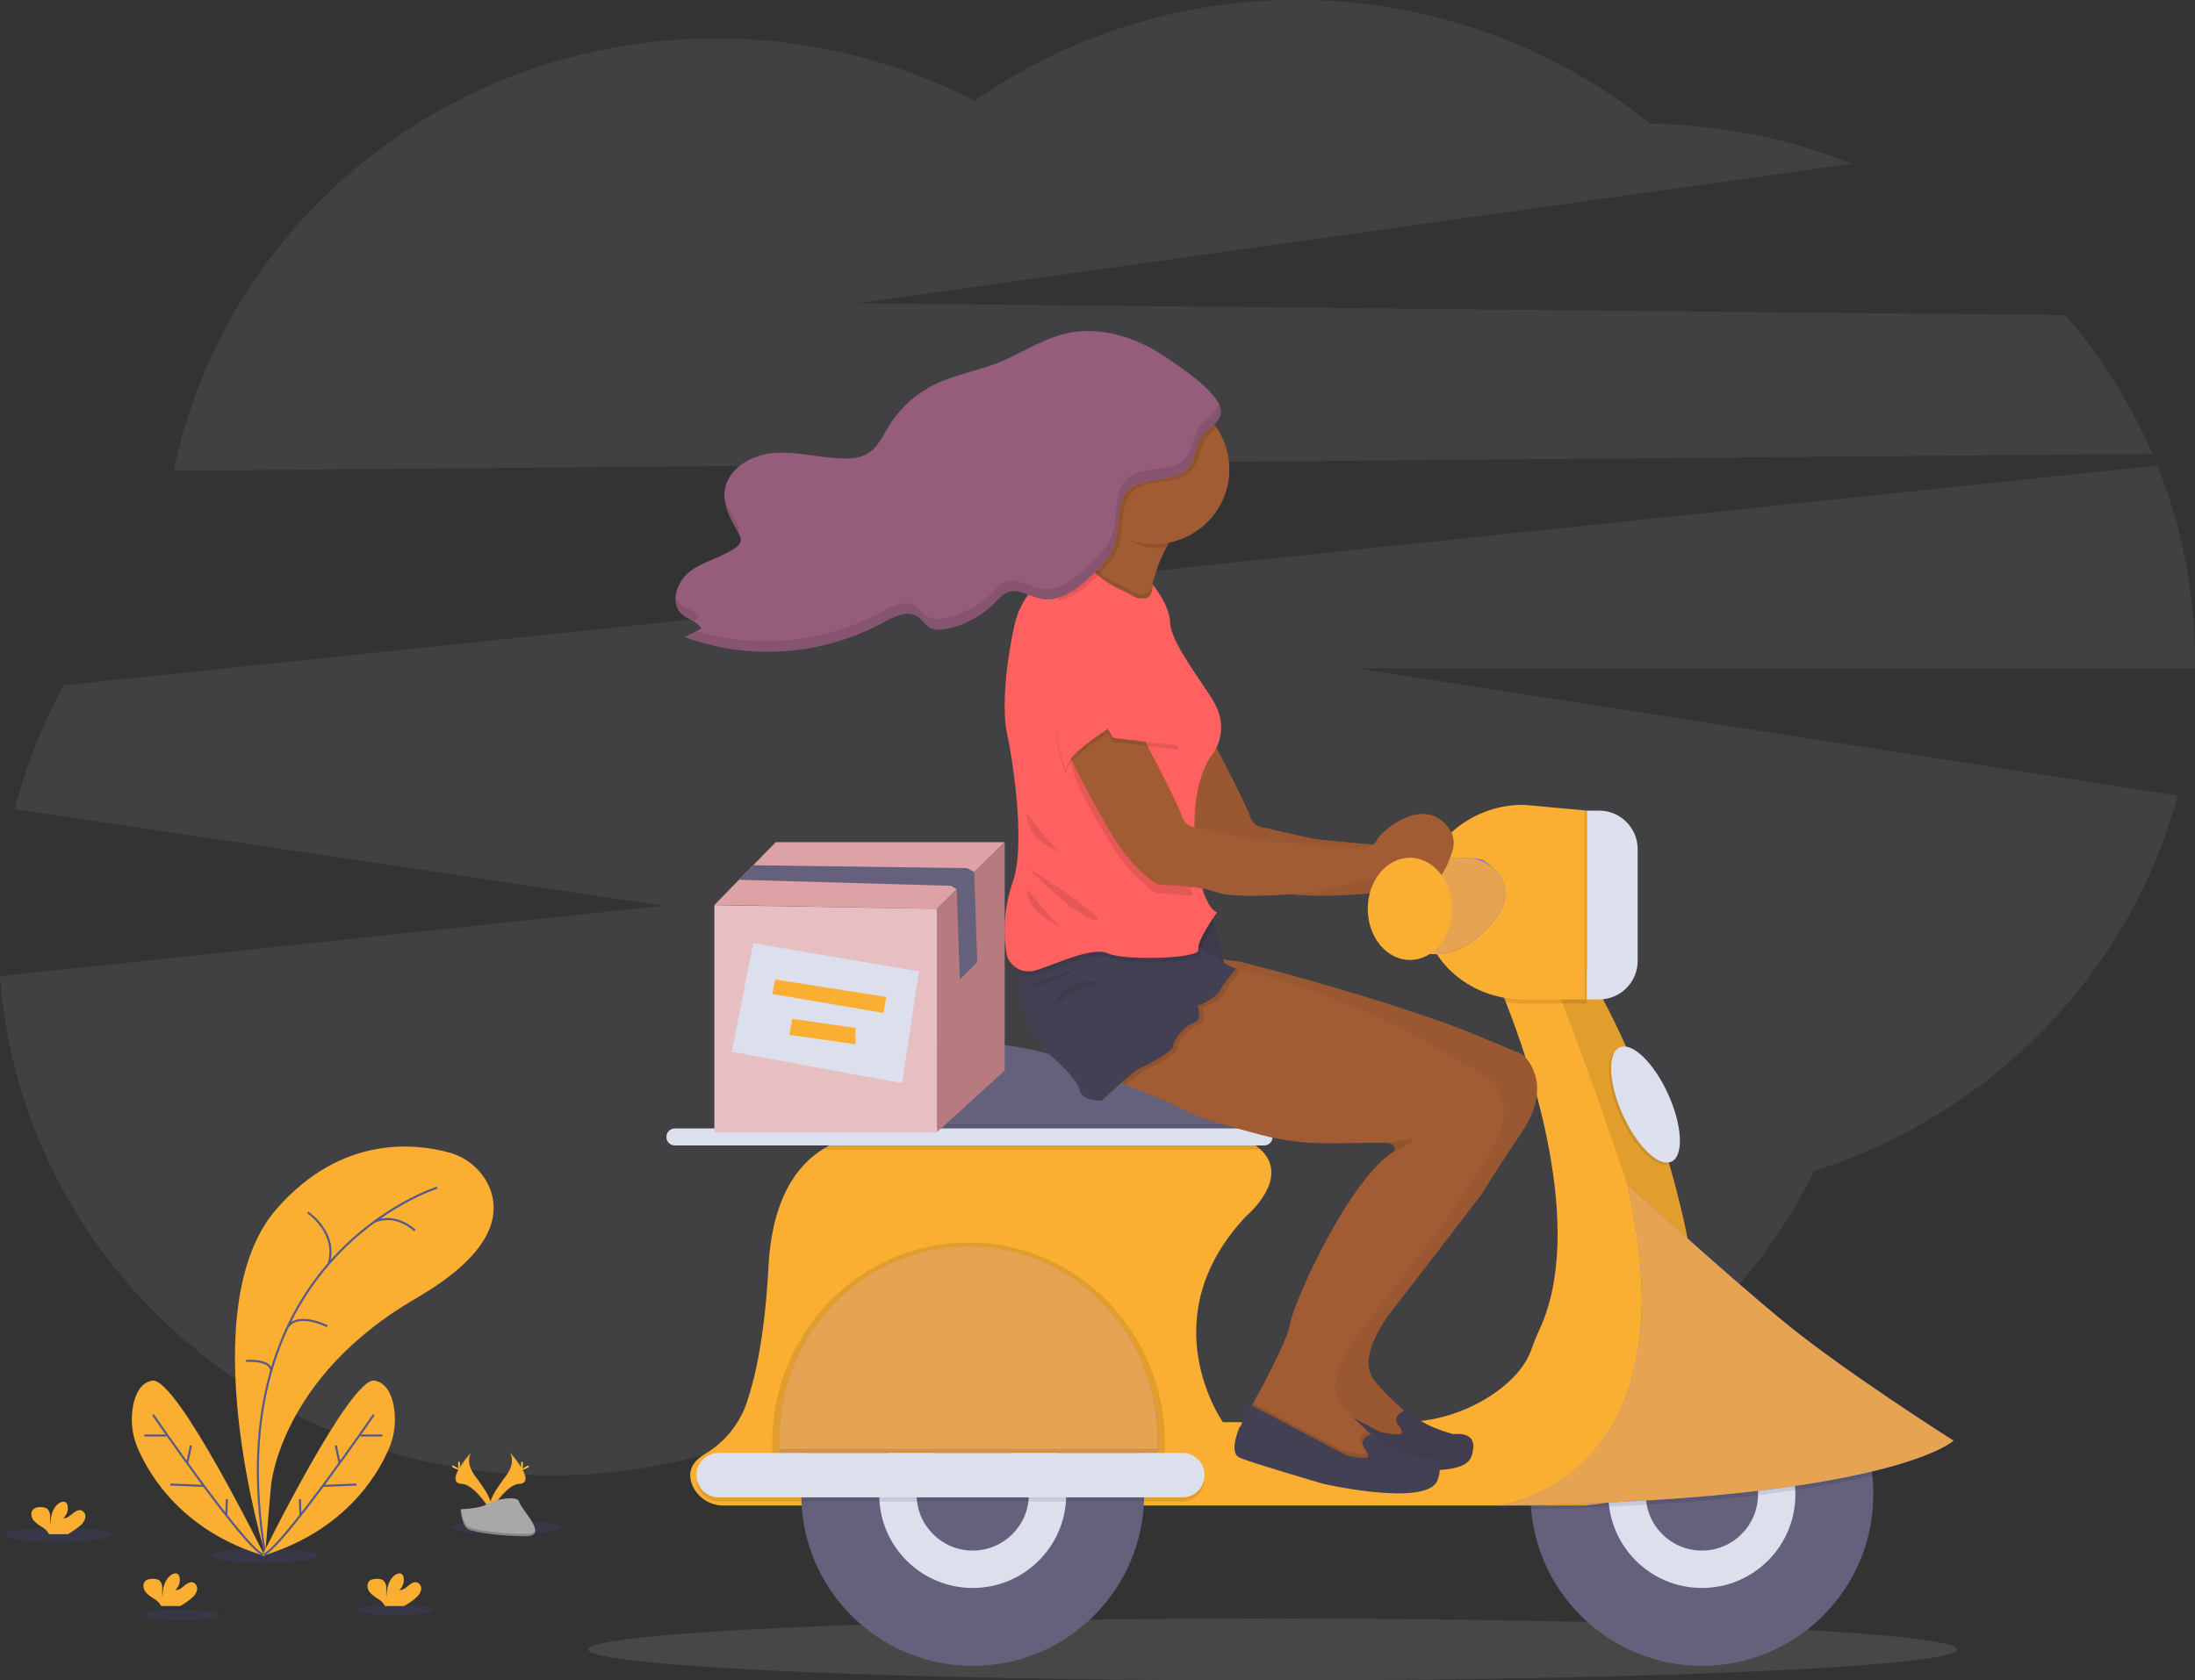 <?xml version="1.0" encoding="utf-8"?>
<!-- Generator: Adobe Illustrator 24.2.3, SVG Export Plug-In . SVG Version: 6.00 Build 0)  -->
<svg version="1.1" id="Layer_1" xmlns="http://www.w3.org/2000/svg" xmlns:xlink="http://www.w3.org/1999/xlink" x="0px" y="0px"
	 viewBox="0 0 1056.3 808.9" style="enable-background:new 0 0 1056.3 808.9;" xml:space="preserve">
<rect x="0" y="0" width="1056.3" height="808.9" fill="#333333" stroke="none"/>
<style type="text/css">
	.st0{clip-path:url(#SVGID_2_);}
	.st1{opacity:0.1;fill:#BEBCDB;enable-background:new    ;}
	.st2{opacity:0.1;fill:#6C63FF;enable-background:new    ;}
	.st3{fill:#FBAF32;}
	.st4{fill:none;stroke:#565987;stroke-miterlimit:10;}
	.st5{opacity:0.1;enable-background:new    ;}
	.st6{fill:#FFD037;}
	.st7{fill:#A8A8A8;}
	.st8{opacity:0.2;enable-background:new    ;}
	.st9{opacity:0.1;fill:#FFFFFF;enable-background:new    ;}
	.st10{fill:#A15C33;}
	.st11{opacity:5.000000e-02;enable-background:new    ;}
	.st12{fill:none;}
	.st13{fill:#65617D;}
	.st14{fill:#DCE0ED;}
	.st15{fill:#6C63FF;}
	.st16{opacity:0.846;fill:#FBAF32;enable-background:new    ;}
	.st17{opacity:0.847;fill:#FBAF32;enable-background:new    ;}
	.st18{fill:#444053;}
	.st19{fill:#FF6160;}
	.st20{fill:#965D7B;}
	.st21{opacity:0.1;}
	.st22{fill:#DDA2A6;}
	.st23{fill:#B77B7F;}
	.st24{opacity:0.3;fill:#FFFFFF;enable-background:new    ;}
</style>
<g>
	<defs>
		<rect id="SVGID_1_" width="1056.3" height="808.9"/>
	</defs>
	<clipPath id="SVGID_2_">
		<use xlink:href="#SVGID_1_"  style="overflow:visible;"/>
	</clipPath>
	<g class="st0">
		<path class="st1" d="M1035.8,218.5c-10.5-24.3-24.6-46.8-41.9-66.8l-581.3-5.7l478.6-67.2c-30.9-12.3-63.8-18.8-97.1-19.3
			c-94-75.2-226.2-79.6-325.1-11c-38.5-19.8-81.2-30.1-124.4-30c-129.2,0-236.8,89.5-260.9,208.1L1035.8,218.5z M1056.3,318
			c0-32.2-6.1-64-18.1-93.9L30.7,329.9c-10.3,18.8-18.3,38.8-23.6,59.6l312,46.5L0,469.9c9.6,134.3,124.7,240.3,265.4,240.3
			c70.8,0,135.1-26.9,182.8-70.7c47.8,44.7,112.8,72.1,184.3,72.1c106.2,0,197.8-60.5,240.5-147.9c85.6-27.2,152.1-95.4,174.9-180.7
			l-394.5-61.2h403C1056.3,320.6,1056.3,319.3,1056.3,318L1056.3,318z"/>
		<ellipse class="st2" cx="28.1" cy="738.8" rx="25.8" ry="3.5"/>
		<ellipse class="st2" cx="127" cy="748.8" rx="25.8" ry="3.5"/>
		<ellipse class="st2" cx="243.5" cy="735.2" rx="25.8" ry="3.5"/>
		<ellipse class="st2" cx="87.4" cy="777.4" rx="18.4" ry="2.5"/>
		<ellipse class="st2" cx="190.1" cy="774.9" rx="18.4" ry="2.5"/>
		<path class="st3" d="M127.6,748c0,0-36.2-118.7,5.7-166.3c31.3-35.6,66.9-31.3,82.8-26.9c8.3,2.2,15.3,8,19,15.8
			c5.6,12,4.6,31.5-34.8,54.3c-65.8,38.1-69.9,90.4-69.9,90.4L127.6,748z"/>
		<path class="st4" d="M210.4,571.7c0,0-106.8,33.4-82.8,176.4 M148.1,583.6c0,0,14.7,9.9,10,24.8 M199.7,592.4c0,0-9-9.1-19.9-4.1
			 M157.5,638.4c0,0-15.8-8-19.9,2 M118.4,655.1c0,0,11.9-0.9,12.1,4.7"/>
		<path class="st3" d="M126.1,749c0,0,42.4-86.3,54.1-84.4c5.5,0.9,8.1,6.3,9.2,11.8c1.4,7.1,0.6,14.5-2.3,21.1
			C181.2,711.2,164.9,737.4,126.1,749L126.1,749z"/>
		<path class="st4" d="M179.9,681c0,0-44.5,64.6-53.1,67.4 M184,691h-10.4 M171.5,714.6l-16.3,0.7 M161.6,695.8l1.8,8.5
			 M144.3,721.6l0.3,7.7"/>
		<path class="st3" d="M127.4,749c0,0-42.4-86.3-54.1-84.4c-5.5,0.9-8.1,6.3-9.2,11.8c-1.4,7.1-0.6,14.4,2.3,21
			C72.4,711.2,88.6,737.4,127.4,749L127.4,749z"/>
		<path class="st4" d="M73.6,681c0,0,44.5,64.6,53.1,67.4 M69.5,691h10.4 M82,714.6l16.3,0.7 M91.9,695.8l-1.8,8.5 M109.2,721.6
			l-0.3,7.7"/>
		<path class="st3" d="M200.2,769.1c1.2-0.9,2-2.2,2.4-3.6c0.4-1.5-0.3-3-1.7-3.7c-1.5-0.6-3.2,0.5-4.4,1.5s-2.7,2.3-4.3,2.1
			c1.7-1.6,2.5-3.9,2-6.2c-0.1-0.5-0.3-0.9-0.6-1.3c-0.9-0.9-2.4-0.5-3.4,0.2c-3.3,2.3-4.2,6.7-4.2,10.8c-0.2-1.5-0.2-3-0.1-4.4
			c0.1-1.5-0.5-3-1.7-3.9c-0.8-0.4-1.6-0.6-2.5-0.6c-1.5,0-3.1,0.1-4.1,1.2c-1.2,1.3-0.9,3.6,0.2,5.1c1.2,1.4,2.7,2.5,4.2,3.4
			c1.2,0.7,2.2,1.7,3,2.9c0.1,0.2,0.2,0.3,0.2,0.5h9.2C196.5,772,198.4,770.7,200.2,769.1L200.2,769.1z M38.6,734.4
			c1.2-0.9,2-2.2,2.4-3.6c0.4-1.5-0.3-3-1.7-3.7c-1.5-0.6-3.2,0.5-4.5,1.6s-2.7,2.3-4.3,2.1c1.7-1.6,2.5-3.9,2-6.2
			c-0.1-0.5-0.3-0.9-0.6-1.2c-0.9-0.9-2.4-0.5-3.5,0.2c-3.3,2.3-4.2,6.8-4.2,10.8c-0.2-1.5-0.2-3-0.1-4.4c0.1-1.5-0.5-3-1.6-3.9
			c-0.8-0.4-1.7-0.6-2.5-0.6c-1.5-0.1-3.1,0.1-4.1,1.2c-1.3,1.3-0.9,3.6,0.1,5c1.2,1.4,2.7,2.5,4.3,3.4c1.2,0.7,2.2,1.7,3,2.9
			c0.1,0.2,0.2,0.3,0.2,0.5h9.2C34.9,737.2,36.8,735.9,38.6,734.4L38.6,734.4z M92.4,769.1c1.2-0.9,2-2.2,2.4-3.6
			c0.4-1.5-0.3-3-1.7-3.7c-1.5-0.6-3.2,0.5-4.4,1.5s-2.7,2.3-4.3,2.1c1.7-1.6,2.5-3.9,2-6.2c-0.1-0.5-0.3-0.9-0.6-1.3
			c-0.8-0.9-2.4-0.5-3.4,0.2c-3.3,2.3-4.2,6.7-4.2,10.8c-0.2-1.5-0.2-3-0.1-4.4c0-1.5-0.4-3.1-1.7-3.9c-0.8-0.4-1.7-0.6-2.5-0.6
			c-1.5,0-3.1,0.1-4.1,1.2c-1.2,1.3-0.9,3.6,0.2,5.1c1.2,1.4,2.7,2.5,4.3,3.4c1.2,0.7,2.2,1.7,3,2.9c0.1,0.2,0.2,0.3,0.2,0.5h9.2
			C88.7,772,90.7,770.7,92.4,769.1L92.4,769.1z M245.2,698.9c0,0,3.5,4.5-1.6,11.4s-9.2,12.6-7.5,16.9c0,0,7.6-12.7,13.8-12.9
			C256.1,714,252,706.5,245.2,698.9L245.2,698.9z"/>
		<path class="st5" d="M245.2,698.9c0.3,0.4,0.5,0.9,0.7,1.4c6.1,7.1,9.3,13.8,3.5,13.9c-5.4,0.2-11.9,9.9-13.5,12.3
			c0.1,0.2,0.1,0.4,0.2,0.6c0,0,7.6-12.7,13.8-12.9C256.1,714,252.1,706.5,245.2,698.9L245.2,698.9z"/>
		<path class="st6" d="M251.6,704.6c0,1.6-0.2,2.9-0.4,2.9s-0.4-1.3-0.4-2.9s0.2-0.8,0.4-0.8S251.6,703,251.6,704.6L251.6,704.6z
			 M253.9,706.5c-1.4,0.8-2.6,1.2-2.7,1s0.9-1,2.3-1.7s0.8-0.2,0.9,0S255.2,705.8,253.9,706.5L253.9,706.5z"/>
		<path class="st3" d="M226.9,698.9c0,0-3.5,4.5,1.6,11.4s9.2,12.6,7.5,16.9c0,0-7.6-12.7-13.8-12.9S220.1,706.5,226.9,698.9
			L226.9,698.9z"/>
		<path class="st5" d="M226.9,698.9c-0.3,0.4-0.5,0.9-0.7,1.4c-6.1,7.1-9.3,13.8-3.5,13.9c5.4,0.2,11.9,9.9,13.5,12.3
			c-0.1,0.2-0.1,0.4-0.2,0.6c0,0-7.6-12.7-13.8-12.9S220.1,706.5,226.9,698.9L226.9,698.9z"/>
		<path class="st6" d="M220.5,704.6c0,1.6,0.2,2.9,0.4,2.9s0.4-1.3,0.4-2.9s-0.2-0.8-0.4-0.8S220.5,703,220.5,704.6L220.5,704.6z
			 M218.3,706.5c1.4,0.8,2.6,1.2,2.7,1s-0.9-1-2.3-1.7s-0.9-0.2-1,0S216.9,705.8,218.3,706.5L218.3,706.5z"/>
		<path class="st7" d="M221.6,726.5c0,0,9.7-0.3,12.6-2.4s14.9-4.6,15.6-1.2s14.5,16.5,3.6,16.6s-25.4-1.7-28.3-3.5
			S221.6,726.5,221.6,726.5L221.6,726.5z"/>
		<path class="st8" d="M253.6,738.4c-10.9,0.1-25.4-1.7-28.3-3.5c-2.2-1.3-3.1-6.2-3.4-8.4h-0.3c0,0,0.6,7.8,3.5,9.6
			s17.4,3.6,28.3,3.5c3.2,0,4.2-1.2,4.2-2.8C257.2,737.7,256,738.4,253.6,738.4L253.6,738.4z"/>
		<ellipse class="st9" cx="612.4" cy="794" rx="329.4" ry="14.9"/>
		<path class="st10" d="M578.8,347.3c0,0,21,39.7,22.6,45.4c0.9,3.2,3.7,5.5,7.1,5.7c0,0,20.9,5,25.9,5.7s48.3,4.3,48.3,4.3
			s11,0.3,12.3-3.7c1.2-3.7,22.5-22.9,34.8-6.1c2.3,3.1,3,7.2,1.8,10.9c-2.3,7.2-6.9,18.6-11.9,11.5c-7-10-15.1-7.2-15.1-1.9
			s-11.2,3.4-14.9,4.1c-2,0.4-8.9,2.2-14.8,3.8c-6.9,1.9-14,3-21.1,3.5c-11.8,0.8-29.2,1.4-35.4-0.9c-7.4-2.8-20.4-3.5-26-3.6
			c-1.8,0-3.6-0.7-5.1-1.8c-7.7-6-14.3-13.5-19.3-21.9c-8.7-15-26.5-46-25.3-55S578.8,347.3,578.8,347.3L578.8,347.3z"/>
		<path class="st11" d="M578.8,347.3c0,0,21,39.7,22.6,45.4c0.9,3.2,3.7,5.5,7.1,5.7c0,0,20.9,5,25.9,5.7s48.3,4.3,48.3,4.3
			s11,0.3,12.3-3.7c1.2-3.7,22.5-22.9,34.8-6.1c2.3,3.1,3,7.2,1.8,10.9c-2.3,7.2-6.9,18.6-11.9,11.5c-7-10-15.1-7.2-15.1-1.9
			s-11.2,3.4-14.9,4.1c-2,0.4-8.9,2.2-14.8,3.8c-6.9,1.9-14,3-21.1,3.5c-11.8,0.8-29.2,1.4-35.4-0.9c-7.4-2.8-20.4-3.5-26-3.6
			c-1.8,0-3.6-0.7-5.1-1.8c-7.7-6-14.3-13.5-19.3-21.9c-8.7-15-26.5-46-25.3-55S578.8,347.3,578.8,347.3L578.8,347.3z"/>
		<path class="st12" d="M819.7,647.4c-9.5,10.3-16.5,14.4-16.2,3.5c1-33-57-182.2-57-182.2l17.2-1.3
			C801.2,531.9,815.1,598.2,819.7,647.4L819.7,647.4z"/>
		<path class="st13" d="M901.5,719.4c0,45.6-37,82.5-82.5,82.5c-42.8,0-78.5-32.8-82.2-75.5c-0.1-1.3-0.2-2.7-0.2-4v-0.1
			c0-1,0-2,0-3c0-45.6,36.9-82.5,82.5-82.5S901.6,673.8,901.5,719.4L901.5,719.4z"/>
		<circle class="st14" cx="819" cy="719.4" r="45"/>
		<circle class="st13" cx="819" cy="719.4" r="27"/>
		<path class="st13" d="M602.4,562.7l-198.7,4v-29.3c1.8-23.6,26-31.8,48-34.4c17.2-1.9,34.6-0.6,51.3,3.9
			c42.2,11.2,69,13.3,82.2,13.5c6,0.1,11.1,4.4,12.2,10.2c0.6,3.3,1.2,7,1.8,10.6c0.4,2.8,0.9,5.6,1.2,8.2
			C601.7,556.9,602.4,562.7,602.4,562.7L602.4,562.7z"/>
		<path class="st3" d="M760.9,724.7H348.2c-6.5,0.1-12.4-3.8-15-9.7c-3.1-7.4,1.2-12.2,5.9-15c9.5-5.6,16.7-14.4,20.3-24.9
			c4.4-13,8.7-33.3,10.4-65.1c1.7-32.9,13.6-49.1,26.5-57c16.6-10.2,34.8-6.3,34.8-6.3l167.3,1.3c3,1.4,5.7,3.1,8.2,5.3
			c14.9,13.9-6.8,32-6.8,32c-46.7,49.3-11.3,99.3-11.3,99.3H674c16,0.1,31.6-4.7,44.8-13.7c11.6-8,16-15.7,17.8-20.4
			c1.3-3.6,2.7-7.2,4.3-10.6c22.5-48.7-4.6-128-16.3-157.6c-2.9-7.4-4.8-11.7-4.8-11.7l26.8-2l17-1.3h0.2
			c37.4,64.5,51.3,130.9,56,180c0.4,4.6,0.8,9.1,1.1,13.4c2.1,33.1-22.9,61.6-56,63.7C763.5,724.7,762.2,724.8,760.9,724.7
			L760.9,724.7z"/>
		<path class="st5" d="M600.6,549.4H403.7v-8.2h195.6C599.8,544,600.2,546.8,600.6,549.4z M606.6,553.4H397.8
			c-0.5,0-1.1-0.1-1.6-0.3c16.6-10.2,34.8-6.3,34.8-6.3l167.3,1.3C601.4,549.5,604.1,551.3,606.6,553.4L606.6,553.4z"/>
		<path class="st14" d="M324.8,543.2h283.5c2.3,0,4.1,1.8,4.1,4.1v0c0,2.3-1.8,4.1-4.1,4.1H324.8c-2.3,0-4.1-1.8-4.1-4.1v0
			C320.7,545,322.5,543.2,324.8,543.2z"/>
		<path class="st5" d="M819.7,647.4c-9.5,10.3-16.5,14.4-16.2,3.5c1-33-57-182.2-57-182.2l17.2-1.3
			C801.2,531.9,815.1,598.2,819.7,647.4L819.7,647.4z M901,710.3c-9.8,2.4-22,4.8-37,7c-5.6,0.8-11.6,1.6-18,2.4
			c-15.3,1.8-33.1,3.4-53.5,4.6c-5.8,0.3-11.8,0.7-18.1,1c-11.7,0.5-24.2,0.9-37.6,1.2l-0.2-4v-0.1c18.7-7.5,48-27.6,52.7-80
			c42.5-16.4,90.3,4.8,106.7,47.3C898.6,696.4,900.3,703.4,901,710.3L901,710.3z"/>
		<path class="st15" d="M721.1,724.7c0,0,94.7-10.3,62.1-154.6c0,0,46.8,42.9,75.9,66.7s81,56.7,81,56.7S909.1,722.5,721.1,724.7
			L721.1,724.7z"/>
		<path class="st16" d="M721.1,724.7c0,0,94.7-10.3,62.1-154.6c0,0,46.8,42.9,75.9,66.7s81,56.7,81,56.7S909.1,722.5,721.1,724.7
			L721.1,724.7z"/>
		<circle class="st13" cx="468.1" cy="719.4" r="82.5"/>
		<circle class="st14" cx="468.1" cy="719.4" r="45"/>
		<circle class="st13" cx="468.1" cy="719.4" r="27"/>
		<path class="st5" d="M560.6,694.6c0-53.3-42.3-96.5-94.5-96.5s-94.5,43.2-94.5,96.5c0,2.3,0.1,4.5,0.2,6.7h188.5
			C560.5,699.1,560.5,696.9,560.6,694.6L560.6,694.6z"/>
		<path class="st15" d="M557.1,693c0-51.3-40.7-92.9-91-92.9s-91,41.6-91,92.9c0,2.2,0.1,4.3,0.2,6.4h181.6
			C557,697.2,557.1,695.1,557.1,693L557.1,693z"/>
		<path class="st16" d="M557.1,693c0,1.5,0,3-0.1,4.4c0,0.7-0.1,1.3-0.1,2H375.3c0-0.7-0.1-1.3-0.1-2c-0.1-1.5-0.1-3-0.1-4.5
			c0-51.3,40.7-92.9,91-92.9S557.1,641.6,557.1,693L557.1,693z"/>
		<path class="st5" d="M557,697.4c0,0.7-0.1,1.3-0.1,2H375.3c0-0.7-0.1-1.3-0.1-2H557z"/>
		<path class="st5" d="M345.9,701.4h223.1c5.9,0,10.7,4.8,10.7,10.7l0,0c0,5.9-4.8,10.7-10.7,10.7H345.9c-5.9,0-10.7-4.8-10.7-10.7
			l0,0C335.2,706.2,340,701.4,345.9,701.4z"/>
		<path class="st14" d="M345.9,699.4h223.1c5.9,0,10.7,4.8,10.7,10.7l0,0c0,5.9-4.8,10.7-10.7,10.7H345.9c-5.9,0-10.7-4.8-10.7-10.7
			l0,0C335.2,704.2,340,699.4,345.9,699.4z"/>
		<ellipse transform="matrix(0.911 -0.412 0.412 0.911 -149.255 373.22)" class="st5" cx="791" cy="532.8" rx="12" ry="30.2"/>
		
			<ellipse transform="matrix(0.911 -0.412 0.412 0.911 -148.753 373.543)" class="st14" cx="792" cy="531.8" rx="12" ry="30.2"/>
		<path class="st5" d="M763.6,467.4v15.7h-30.5c-2.8,0-5.7-0.2-8.5-0.7c-2.9-7.4-4.8-11.7-4.8-11.7l26.8-2L763.6,467.4z"/>
		<path class="st3" d="M763.6,481.1h-30.5c-26.8,0-48.5-20-48.5-44.8v-4.1c0-24.7,21.7-44.8,48.5-44.8l30.5,2.8V481.1z"/>
		<path class="st15" d="M713.3,413.9c0,0,18.3,9.7,7.8,26.2c0,0-12.9,21.1-33.1,19.1l-7.4-45.4C680.6,413.9,704.8,411.6,713.3,413.9
			L713.3,413.9z"/>
		<path class="st17" d="M706.3,413c5.9,0.2,11.3,3.1,14.8,7.8c3.2,4.5,5.2,11.1-0.1,19.3c0,0-12.9,21.1-33.1,19.1l-7.4-45.4
			C680.6,413.9,695.8,412.4,706.3,413L706.3,413z"/>
		<path class="st5" d="M762.6,390.2h5.9c10.3,0,18.6,8.3,18.6,18.6v53.7c0,10.3-8.3,18.6-18.6,18.6h-5.9V390.2z"/>
		<path class="st14" d="M763.6,390.2h5.9c10.3,0,18.6,8.3,18.6,18.6v53.7c0,10.3-8.3,18.6-18.6,18.6h-5.9V390.2z"/>
		<path class="st10" d="M547,506.9c0,0,4.7,1.7,11,4.1c10,3.9,24.1,9.5,29,12.6s23.2,8.1,36.8,11.7c10.1,2.6,20.6,3.9,31.1,3.8
			c10.6-0.1,23.5-0.2,27.1-0.2c0.6,0,1.2,0,1.8,0.1c3.7,0.6,3.6,3.1,3.5,3.7v0.1c-22,13.3-48.7,73-50.3,83
			c-1.2,7.5-12.2,28.3-17.7,38.2c-1.8,3.3-3,5.4-3,5.4l6.7,7.7l19.3,8.7l18.3,8c0,0,19.3,1,19.7,0s0.3-11.3,0.3-11.3
			c-2.4-1.5-4.6-3.2-6.7-5.1c-4.4-3.9-8.6-8.1-12.3-12.6c-10.7-12.7,10.7-37,10.7-37l41-53.3c0,0,3.3-6,19.3-30s0-37,0-37
			l-28.2-11.7c-48.8-18.3-107.8-32.9-107.8-32.9l-0.8-0.1l-12.5-1.6L547,506.9z"/>
		<path class="st18" d="M672.8,685.9c0,0,3.5,4.1,0.9,4.5s-9.5-1.1-9.5-1.1l-43.6-23c0,0-4.8-3.4-5.9,3.2s-1.9,6-1.9,6
			s-5.8,12.4,0,14.9s40.3,12.7,40.3,12.7s50.1,11.4,54.9-1.8s-8.5-10.9-8.5-10.9s-16.5-4-22.1-12
			C677.3,678.5,669.2,680.8,672.8,685.9L672.8,685.9z"/>
		<path class="st11" d="M732.7,507.6l-28.2-11.7C655.7,477.6,596.8,463,596.8,463l-0.8-0.1l-12.5-1.6L547,506.9c0,0,4.7,1.7,11,4.1
			c10,3.8,24.1,9.5,29,12.5s23.2,8.1,36.8,11.7c10.1,2.6,20.6,3.9,31.1,3.8c10.6-0.1,23.5-0.2,27.1-0.2c0.6,0,1.2,0,1.8,0.1
			c3.7,0.6,3.6,3.1,3.5,3.7v0.1c-22,13.3-48.7,73-50.3,83c-1.2,7.5-12.2,28.3-17.7,38.2l-0.7,1.3c-1.5-0.2-3.3,0.3-3.9,4
			c-1.1,6.6-1.9,6-1.9,6s-5.8,12.4,0,14.9s40.3,12.7,40.3,12.7s50.1,11.4,54.9-1.8s-8.5-10.9-8.5-10.9s-16.5-4-22.1-12
			c-0.5,0.1-1,0.3-1.5,0.5c-0.6-0.5-1.2-1-1.9-1.6c-4.4-3.9-8.5-8.1-12.3-12.6c-10.7-12.7,10.7-37,10.7-37l41-53.3
			c0,0,3.3-6,19.3-30S732.6,507.5,732.7,507.6L732.7,507.6z"/>
		<path class="st10" d="M513.4,283.9l1.5,1.9l0.8,1.1l5.3,6.7c0,0,12.7,4.1,23.8,6.7c11.5,2.7,21.4,3.9,13.6-2.6
			c-4.9-4-5.2-10.8-3.4-18.1c1.5-5.6,3.6-11,6.3-16.1c0.4-0.8,0.8-1.5,1.2-2.2c2.5-4.6,5.2-9,8.2-13.3c-7.1-4.9-14.5-9.5-22.1-13.6
			c-9.2-4.7-16.7-6.8-11.9,2.6c3.1,6,2.1,12.8-0.8,19.2c-0.2,0.5-0.5,1-0.7,1.5c-2.6,5-5.7,9.7-9.5,13.9
			C522,276,517.9,280.1,513.4,283.9L513.4,283.9z"/>
		<path class="st18" d="M576.8,436.2l6.8,6.2l6.5,25.2h-10.9l-12.1-15.7L576.8,436.2z"/>
		<path class="st5" d="M567.1,451.9l7.3,9.5l4.8,6.2h10.9l-1.1-4.3l-4.8-18.4l-0.7-2.5l-6.8-6.2l-9.3,15L567.1,451.9z M567.1,451.9
			l7.3,9.5l4.8,6.2h10.9l-1.1-4.3l-4.8-18.4l-0.7-2.5l-6.8-6.2l-9.3,15L567.1,451.9z"/>
		<path class="st10" d="M530.8,518.2c0,0,4.7,1.7,11,4.1c10,3.8,24.1,9.5,29,12.5s23.2,8.1,36.8,11.7c10.1,2.6,20.6,3.9,31.1,3.8
			c10.6-0.1,23.5-0.2,27.1-0.2c0.6,0,1.2,0,1.9,0.1c3.7,0.6,3.6,3.1,3.5,3.7v0.1c-22,13.3-48.7,73-50.3,83
			c-1.2,7.5-12.2,28.3-17.7,38.2c-1.8,3.3-3,5.4-3,5.4l6.7,7.7l19.3,8.7l18.3,8c0,0,19.3,1,19.7,0s0.3-11.3,0.3-11.3
			c-2.4-1.5-4.6-3.2-6.7-5.1c-4.4-3.9-8.6-8.1-12.3-12.6c-10.7-12.7,10.7-37,10.7-37l41-53.3c0,0,3.3-6,19.3-30s0-37,0-37
			l-25.7-14.7c-40-24.3-96.3-38.3-96.3-38.3l-0.8-0.1l-12.5-1.6L530.8,518.2z"/>
		<path class="st5" d="M600.1,680.9l6.7,7.7l19.3,8.7l18.3,8c0,0,19.3,1,19.7,0s0.3-11.3,0.3-11.3c-2.4-1.5-4.6-3.2-6.7-5.1
			c-2.1,1.1-4.4,3.2-2.2,6.4c0,0,3.5,4.1,0.9,4.5s-9.5-1.1-9.5-1.1l-43.6-23l-0.3-0.2C601.3,678.8,600.1,680.9,600.1,680.9
			L600.1,680.9z"/>
		<path class="st18" d="M656.6,697.2c0,0,3.5,4.1,0.9,4.5s-9.5-1.1-9.5-1.1l-43.6-23c0,0-4.8-3.4-5.9,3.2s-1.9,6-1.9,6
			s-5.7,12.4,0,14.9s40.3,12.6,40.3,12.6s50.1,11.4,54.9-1.8s-8.5-10.9-8.5-10.9s-16.5-4-22.1-12C661.2,689.8,653,692.1,656.6,697.2
			L656.6,697.2z"/>
		<path class="st5" d="M533.4,253.6c5.8,4,14.6,10.3,22.1,10.3c1.9,0,3.9-0.2,5.8-0.5c2.8-5.4,5.9-10.6,9.4-15.5c0,0-44-30.7-34-11
			C540.1,243.4,536.8,246.6,533.4,253.6L533.4,253.6z"/>
		<path class="st10" d="M519.6,225.9c0,12.2,6.2,23.6,16.4,30.2c1.1,0.7,2.3,1.4,3.5,2c17.8,8.9,39.4,1.6,48.3-16.1
			c8.9-17.8,1.6-39.4-16.1-48.3c-17.8-8.9-39.4-1.6-48.3,16.1C520.9,214.8,519.6,220.3,519.6,225.9L519.6,225.9z"/>
		<path class="st5" d="M530.8,518.2c0,0,4.7,1.7,11,4.1c4-3.5,8-6.8,9.7-7.5c3.7-1.3,15.7-8.3,15.3-10.3s5-9.7,9.7-11s2-8.3,2-8.3
			s9-3.3,11.2-8s9.1-10.7,6.8-10.3c-1-0.2-2-0.5-2.8-1.1l-12.5-1.6L530.8,518.2z"/>
		<path class="st18" d="M503.4,506.2c0,0,15.3,12.7,16,18.3s10.9,5.3,10.9,5.3s15.3-14.7,19-16s15.7-8.3,15.3-10.3s5-9.7,9.7-11
			s2-8.3,2-8.3s9-3.3,11.2-8s9.1-10.7,6.8-10.3c-0.7,0.1-2.8-1-5.5-2.6c-3.3-2-7.5-4.7-10.9-7c-3.6-2.4-6.3-4.4-6.3-4.4
			s-1.6-0.3-4.3-0.7c-14.5-2.1-61.8-7.5-72.7,10c-1.5,2.3-2.6,4.8-3.2,7.5C486.6,487.3,503.4,506.2,503.4,506.2L503.4,506.2z"/>
		<path class="st5" d="M519.5,465.8c0,0-15.7,8.9-21.5,8.9S519.5,465.8,519.5,465.8L519.5,465.8z M529.9,472.6c0,0-23.3,7.8-23.3,14
			S504.4,470.1,529.9,472.6z M585.8,437.2l-0.3,0.5C585.6,437.6,585.7,437.4,585.8,437.2z M513.4,283.9l1.5,1.9l0.8,1.1l5.3,6.7
			c0,0,12.7,4.1,23.8,6.7c11.5,2.7,21.4,3.9,13.6-2.6c-4.9-4-5.2-10.8-3.4-18.1l-0.4-0.5c0,0,0.3,6.7-3.6,6.9
			c-5.4,0.2-5.5-1.6-10.4-3.7c-6.4-2.7-13-7.2-14.8-10.7C522,275.9,517.9,280.1,513.4,283.9L513.4,283.9z M491.5,468.7
			c2.7,1.2,5.8,1.2,8.6,0.2c10.3-3.3,26.7-11.4,34.3-7.9c6.1,2.8,30.9,2.7,40,0.4c2.3-0.6,3.6-1.3,3.4-2.2c-0.1-1,0-2,0.4-2.9
			c1.1-3.4,3.9-8.1,6.1-11.4l-0.7-2.5l-6.8-6.2l-9.2,15c-14.5-2.1-61.8-7.5-72.7,10C493.3,463.5,492.2,466.1,491.5,468.7
			L491.5,468.7z"/>
		<path class="st19" d="M484.8,460.9c0,0,4,9.3,14.3,6s26.7-11.4,34.3-7.9s44.3,2.5,43.3-1.8s9-18,9-18s-5.5-1-8.8-18.8
			c-0.5-2.6-1-5.6-1.3-8.9c-0.8-6.9-1-13.8-0.6-20.7c1.3-19.3,8.1-27.2,8.1-27.2s9.3-10.7,1.3-25.3c-4.2-7.7-21.1-29-21.3-38.5
			c-0.2-8.6-8.5-18.6-8.5-18.6s0.3,6.7-3.7,6.9c-5.4,0.2-5.5-1.6-10.4-3.7c-7.3-3.1-14.8-8.5-15.3-12.1c0,0-30.6-1.5-37.2,29.5
			s-4.3,48-3.3,51.7s9.7,51,2.7,71S484.8,460.9,484.8,460.9L484.8,460.9z"/>
		<path class="st5" d="M534.6,406.4c5.5,9.3,12.9,17.4,21.7,23.7c5.9,0.1,11.7,0.4,17.5,1.2c-0.5-2.6-1-5.6-1.3-8.9
			c-0.8-6.9-1-13.8-0.6-20.7c-1.9-1-3.4-2.7-3.9-4.8c-1.7-5.7-16.5-32.7-16.5-32.7s-34.8-9-36,0S525.9,391.5,534.6,406.4
			L534.6,406.4z"/>
		<path class="st10" d="M546.1,347.3c0,0,21,39.7,22.6,45.4c0.9,3.2,3.7,5.5,7.1,5.7c0,0,20.9,5,25.9,5.7s48.4,4.3,48.4,4.3
			s11,0.3,12.3-3.7c1.2-3.7,22.5-22.9,34.8-6.1c2.3,3.1,3,7.2,1.8,10.9c-2.3,7.2-6.9,18.6-11.9,11.5c-7-10-15.1-7.2-15.1-1.9
			s-11.2,3.4-14.9,4.1c-2,0.4-8.9,2.2-14.8,3.8c-6.9,1.9-14,3-21.2,3.5c-11.8,0.8-29.2,1.4-35.4-0.9c-7.4-2.8-20.4-3.5-26-3.6
			c-1.8,0-3.6-0.7-5.1-1.8c-7.7-6-14.2-13.5-19.2-21.9c-8.7-15-26.5-46-25.3-55S546.2,347.3,546.1,347.3L546.1,347.3z"/>
		<path class="st5" d="M539.1,292.2c0,0,11.2,18.7,16.5,32s11.5,36.7,11.5,36.7l-31.3-3.7l-2.7-4.3c0,0-22.4,14-19.7,20s-6-9-5.3-26
			s-2.4-47.3,0-54.7S531.8,286.6,539.1,292.2L539.1,292.2z"/>
		<path class="st19" d="M508.1,344.9c-0.7,17,8,32,5.3,26s19.7-20,19.7-20l2.6,4.3l31.3,3.7c0,0-6.3-23.3-11.5-36.7
			c-3.1-7.5-6.7-14.9-10.7-22c-3.2-5.8-5.7-10-5.7-10c-4.3-3.3-13.5-5.3-20.8-4.8c-1.1,0.1-2.3,0.2-3.4,0.4c-3,0.6-5.4,1.7-6.5,3.5
			c-0.2,0.3-0.3,0.6-0.4,0.9C505.7,297.6,508.8,327.9,508.1,344.9L508.1,344.9z"/>
		<path class="st5" d="M494.1,391.4c0,0,13.2,18.2,17.2,18.8C511.4,410.2,494.4,406.4,494.1,391.4L494.1,391.4z M494.1,417.4
			c0,0,25,25.2,33,25.5S494.1,417.4,494.1,417.4z M494.1,428c0,0,16,18.8,17,18.8S493.9,440.2,494.1,428z M508.5,289.4
			c2.6-0.4,5.1-1.2,7.3-2.5c0.9-0.5,1.7-1,2.5-1.5c3.3-2.2,6.3-4.7,9.1-7.5c4.6-4.5,9.2-9.3,11.1-15.5c0.4-1.4,0.7-2.9,0.9-4.3
			c1.1-7.7,0.2-16.2,5.7-21.4c1-1,2.2-1.8,3.5-2.4c7.8-3.7,19.1-1.3,24.9-8c3.7-4.2,3.6-10.1,6.5-14.7c1.2-2,3.5-3.7,5.5-5.6
			c-10.9-16.6-33.2-21.3-49.9-10.3s-21.3,33.2-10.3,49.9c2.8,4.2,6.4,7.8,10.6,10.5c-0.2,0.5-0.5,1-0.7,1.5
			c-6.9,14-21.8,26.3-21.8,26.3l1.5,1.9C511.9,286.4,509.6,287.5,508.5,289.4L508.5,289.4z"/>
		<path class="st20" d="M571.6,225.4c-6.8,7.8-21,3.2-28.5,10.4c-6.5,6.2-3.9,17.1-6.6,25.7c-1.9,6.1-6.5,11-11.1,15.5
			c-6.7,6.5-15.3,13.1-24.4,11.3c-5.4-1.1-10.8-5.2-16-3.3c-2.6,0.9-4.5,3.2-6.4,5.2c-6.6,6.7-15.2,11.2-24.6,12.7
			c-1.8,0.4-3.8,0.3-5.6-0.3c-2.8-1.1-4.3-4.2-6.9-5.8c-5-3.2-11.4,0.1-16.6,2.9c-29.4,15.9-64.1,18.4-95.5,6.9l8.1-4
			c-1.7-3.5-6.4-4.3-9.3-6.9c-6.1-5.3-2.5-15.9,3.9-20.7s14.8-6.5,21.5-11.1c1.4-0.9,2.7-2.1,2.9-3.8c0-1.2-0.4-2.4-1.1-3.4
			c-3.5-6.3-7.5-13-6.7-20.2c1.2-11,13.2-17.8,24.3-18.5s22,2.6,33,2.7c4,0.1,8.2-0.3,11.6-2.4c4.8-2.9,7.2-8.4,10.1-13.1
			c5.2-8.5,12.6-15.3,21.5-19.8c10-5.1,21.3-6.8,31.7-11c10.6-4.3,20.3-11,31.4-13.7c16.1-4,33.4,1.2,47.3,10.3
			c6.7,4.4,28.1,18.3,28,27.2c-0.1,5.3-7,8.2-9.6,12.3C575.2,215.2,575.3,221.1,571.6,225.4L571.6,225.4z"/>
		<g class="st21">
			<path d="M354.5,251.7c0.7,1,1.1,2.1,1.1,3.3c0,0.4-0.2,0.8-0.4,1.2c-2.9-5.2-6-10.7-6.5-16.4C350,244,352.3,247.9,354.5,251.7
				L354.5,251.7z M327.3,290.6c3,2.6,7.6,3.3,9.3,6.9l-2.9,1.4c-1.9-0.9-3.8-2-5.5-3.3c-2.2-2-3.4-4.8-3.1-7.8
				C325.7,288.9,326.4,289.9,327.3,290.6L327.3,290.6z M424,294.6c5.2-2.9,11.6-6.1,16.6-2.9c2.5,1.6,4.1,4.7,6.9,5.8
				c1.8,0.6,3.7,0.7,5.5,0.3c9.3-1.5,18-6,24.6-12.7c1.9-2,3.8-4.3,6.4-5.2c5.2-1.9,10.5,2.2,16,3.3c9.2,1.9,17.7-4.8,24.4-11.3
				c4.6-4.5,9.2-9.3,11.1-15.5c2.7-8.6,0.1-19.5,6.6-25.7c7.5-7.1,21.7-2.6,28.4-10.4c3.7-4.2,3.6-10.1,6.5-14.7
				c2.4-3.9,8.6-6.6,9.5-11.3c0.7,1.2,1.1,2.6,1.1,4c-0.1,5.3-7,8.2-9.6,12.3c-2.8,4.6-2.8,10.5-6.5,14.7c-6.8,7.8-21,3.2-28.5,10.4
				c-6.5,6.2-4,17.1-6.6,25.7c-1.9,6.1-6.5,11-11.1,15.5c-6.7,6.5-15.3,13.1-24.4,11.3c-5.4-1.1-10.8-5.2-16-3.3
				c-2.6,0.9-4.5,3.2-6.4,5.2c-6.6,6.7-15.2,11.2-24.6,12.7c-1.8,0.4-3.8,0.3-5.6-0.3c-2.8-1.1-4.3-4.2-6.9-5.8
				c-5-3.2-11.4,0.1-16.6,2.9c-29.4,15.9-64.2,18.4-95.5,6.9l5.6-2.8C364.7,312.6,396.7,309.4,424,294.6L424,294.6z"/>
		</g>
		<path class="st5" d="M671.1,554.1l8.4-4.1v-1.6c0-0.6-6.7,0.8-11.9,1.9C671.4,551,671.2,553.5,671.1,554.1L671.1,554.1z"/>
		<ellipse class="st3" cx="678.5" cy="437.5" rx="20.3" ry="24.6"/>
		<path class="st22" d="M483.5,405.4l-32.6,32.1l-107.1-1.9l29.5-30.2L483.5,405.4z"/>
		<path class="st23" d="M483.5,515.3V405.4l-32.6,32.1V545L483.5,515.3z"/>
		<path class="st22" d="M343.8,435.7v109.4h107.1V437.5L343.8,435.7z"/>
		<path class="st24" d="M343.8,435.7v109.4h107.1V437.5L343.8,435.7z"/>
		<path class="st14" d="M442.2,467.6L362.5,454l-10.4,52.3l82,15.1L442.2,467.6z"/>
		<path class="st3" d="M426.5,479.9l-53.5-8.4l-1.3,7l53.5,9.1L426.5,479.9z M411.7,494.8l-30.5-4.4l-1.3,7.8l31.8,4.5L411.7,494.8z
			"/>
		<path class="st13" d="M470.3,463.1l-1.5-43.3l-8.4,8.3l1.5,43.4L470.3,463.1z M362.5,416.5l102.9,1.4l3.5,1.9l-8.4,8.3l-2.9-1.7
			l-101.9-2.9L362.5,416.5z"/>
	</g>
</g>
</svg>

